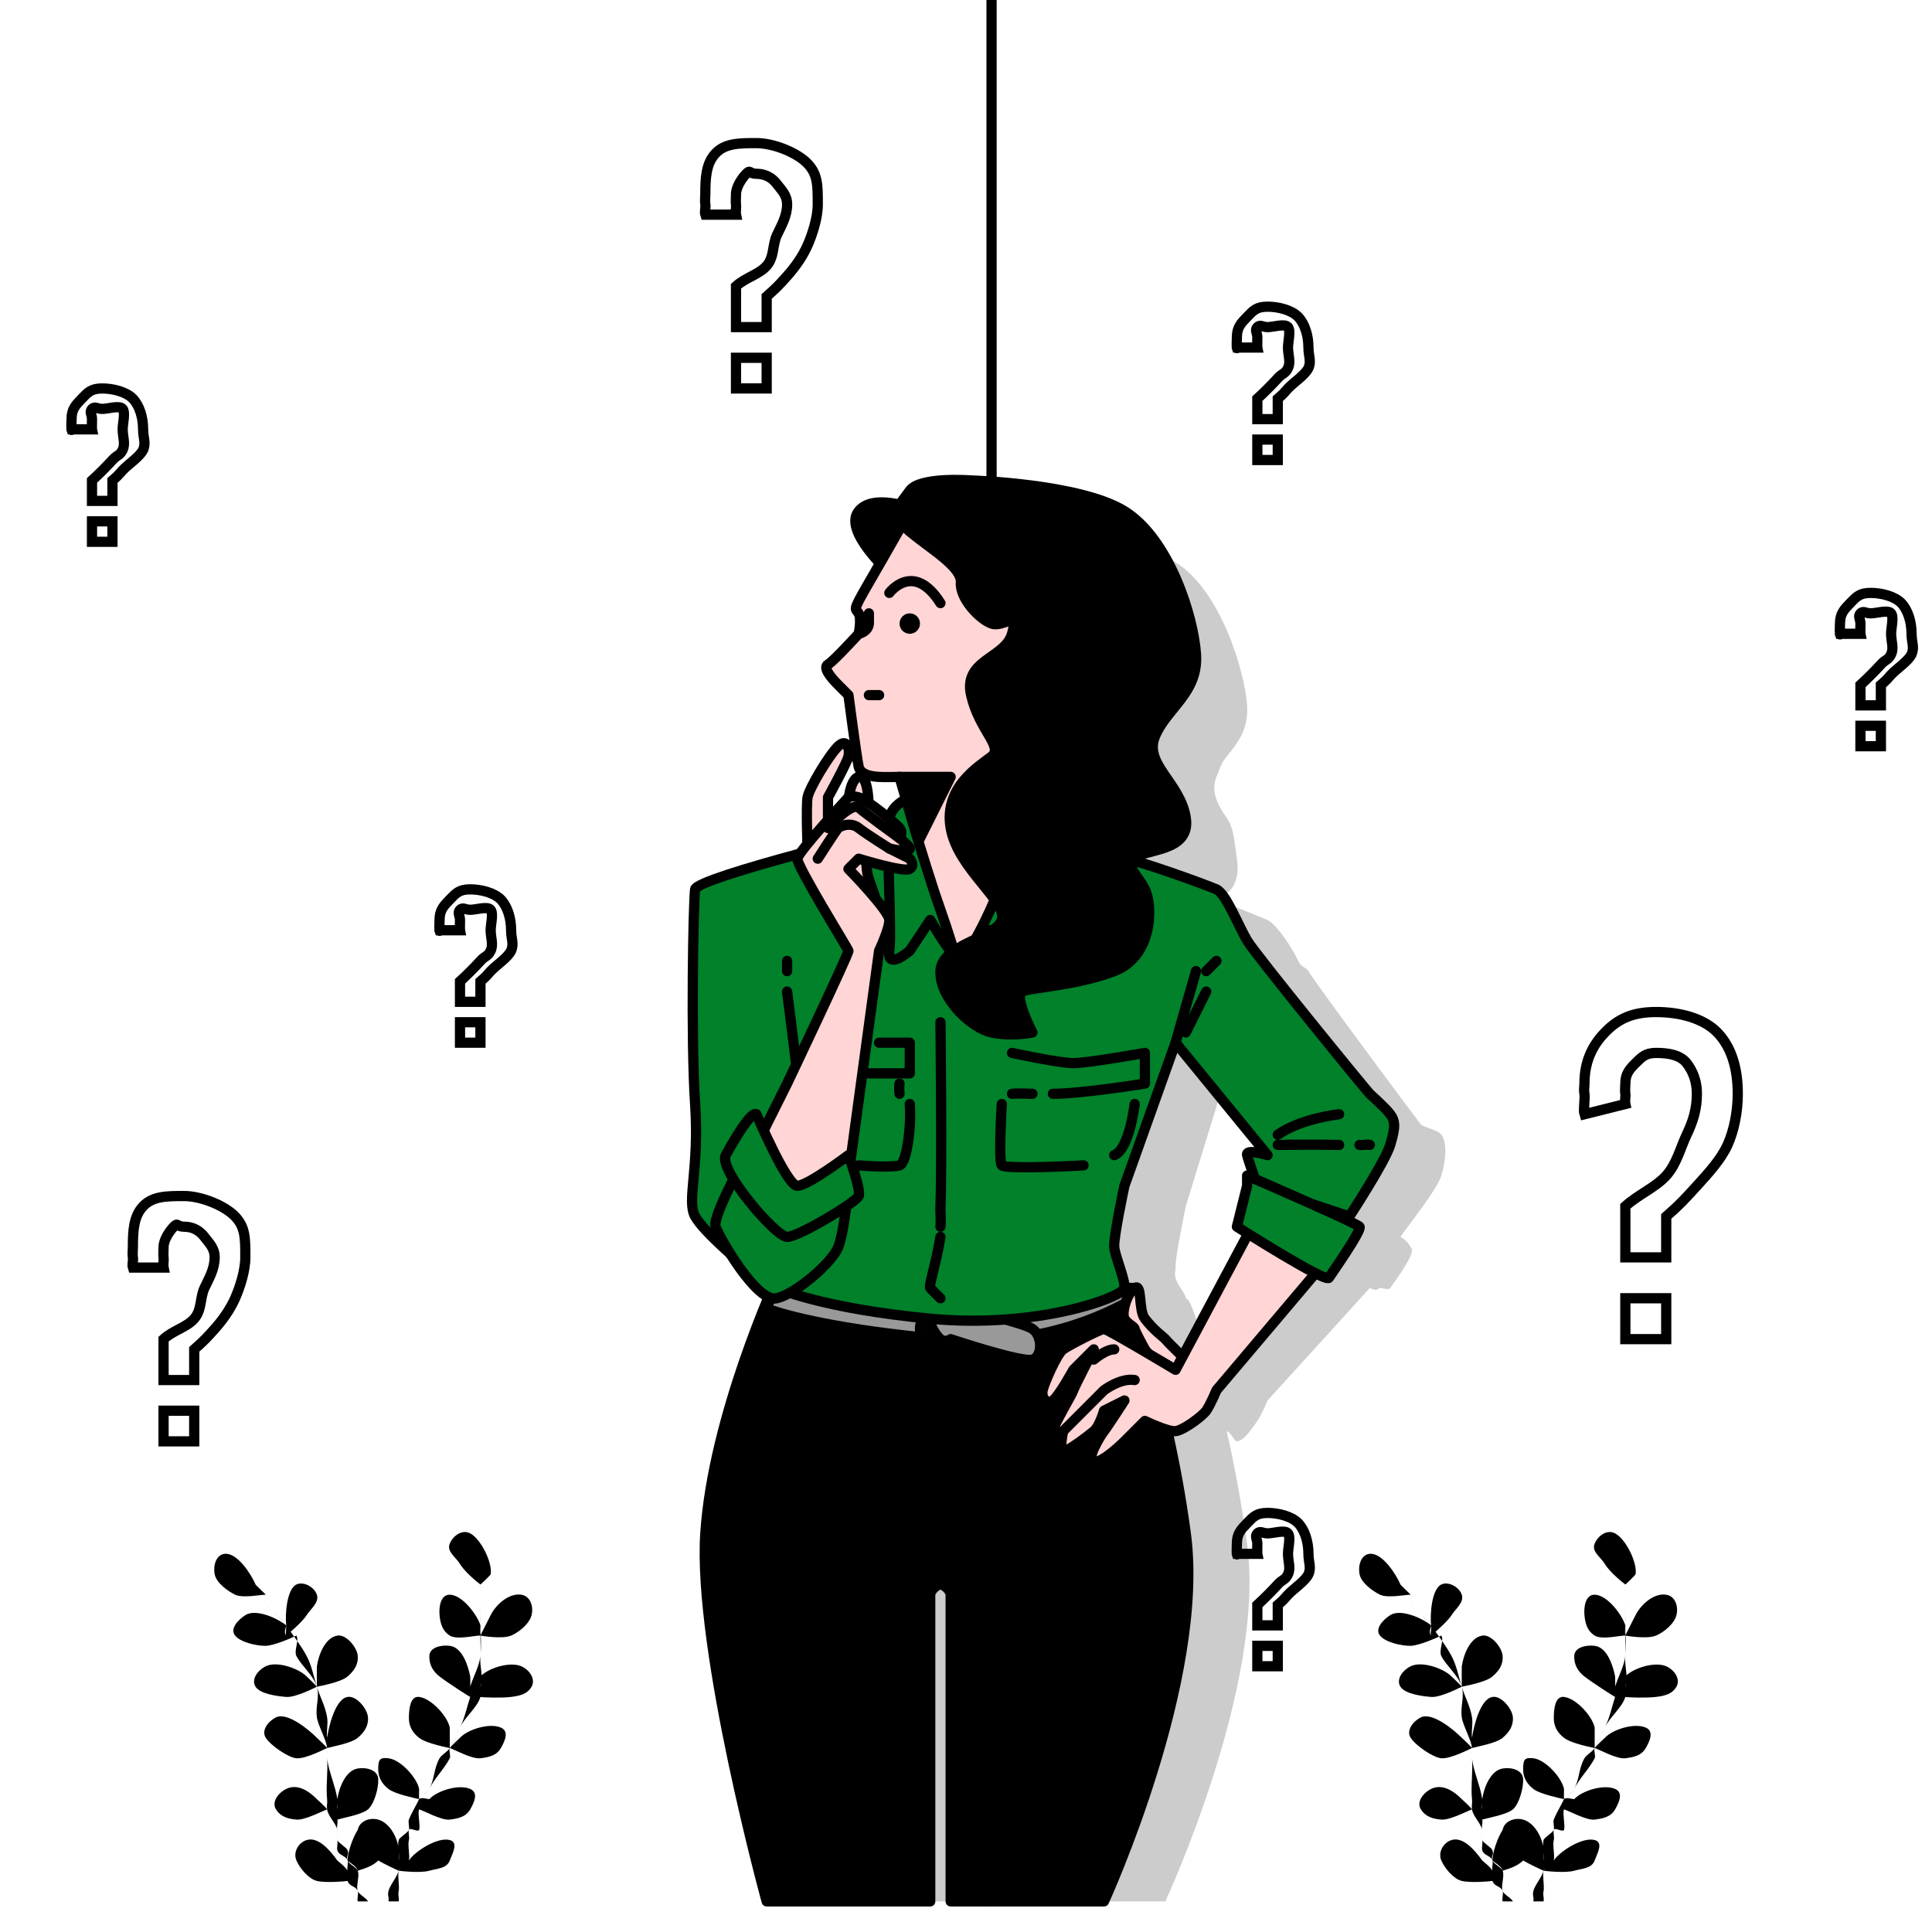 <svg width="189" height="188" viewBox="0 0 189 188" fill="none" xmlns="http://www.w3.org/2000/svg">
<g clip-path="url(#clip0_163_9057)">
<path d="M159 123V118C160.275 116.851 161.968 116.149 163 115C164.032 113.851 164.389 112.278 165 111C165.611 109.722 166 108.513 166 107C166 105.771 165.624 104.812 165 104C164.376 103.192 163.196 103 162 103C160.981 103 160.603 103.401 160 104C159.402 104.599 159 105.059 159 106C159 106.342 158.948 106.703 159 107C159.052 107.302 158.922 107.636 159 108L155 109C154.87 108.61 155.078 107.43 155 107C154.922 106.57 155 106.39 155 106C155 103.91 155.725 102.318 157 101C158.275 99.682 159.676 99 162 99C164.324 99 166.647 99.607 168 101C169.353 102.398 170 104.444 170 107C170 108.748 169.637 110.589 169 112C168.363 113.411 167.097 114.798 166 116C164.903 117.202 164.353 117.824 163 119V123H159V123ZM159 131V127H163V131H159Z" stroke="black" stroke-miterlimit="10"/>
<path d="M72 32V28C72.937 27.138 74.242 26.862 75 26C75.759 25.138 75.551 23.958 76 23C76.449 22.042 77 21.136 77 20C77 19.078 76.458 18.607 76 18C75.543 17.393 74.876 17 74 17C73.251 17 73.44 16.548 73 17C72.56 17.452 72 18.293 72 19C72 19.256 71.961 19.776 72 20C72.04 20.224 71.944 20.726 72 21H69C68.904 20.708 69.057 20.324 69 20C68.944 19.676 69 19.297 69 19C69 17.435 69.063 15.985 70 15C70.937 14.01 72.296 14 74 14C75.704 14 78.007 14.951 79 16C79.994 17.049 80 18.079 80 20C80 21.314 79.467 22.942 79 24C78.534 25.058 77.806 26.101 77 27C76.194 27.903 75.99 28.12 75 29V32H72V32ZM72 38V35H75V38H72Z" stroke="black" stroke-miterlimit="10"/>
<path d="M16 135V131C16.937 130.138 18.242 129.862 19 129C19.759 128.138 19.551 126.958 20 126C20.449 125.042 21 124.136 21 123C21 122.079 20.458 121.607 20 121C19.543 120.393 18.876 120 18 120C17.251 120 17.44 119.548 17 120C16.56 120.452 16 121.293 16 122C16 122.255 15.961 122.776 16 123C16.04 123.224 15.944 123.726 16 124H13C12.904 123.708 13.057 123.324 13 123C12.944 122.676 13 122.297 13 122C13 120.435 13.063 118.985 14 118C14.937 117.01 16.296 117 18 117C19.704 117 22.007 117.951 23 119C23.994 120.049 24 121.079 24 123C24 124.314 23.467 125.942 23 127C22.534 128.058 21.806 129.101 21 130C20.194 130.903 19.99 131.12 19 132V135H16V135ZM16 141V138H19V141H16Z" stroke="black" stroke-miterlimit="10"/>
<path d="M123 41V39C123.596 38.461 124.518 37.535 125 37C125.482 36.461 125.717 36.6 126 36C126.288 35.4 126 34.713 126 34C126 33.426 126.288 32.378 126 32C125.708 31.622 124.558 32 124 32C123.522 32 123.279 31.717 123 32C122.721 32.283 123 32.561 123 33C123 33.161 122.979 33.861 123 34C123.025 34.139 122.966 33.826 123 34H121C120.941 33.817 121.038 34.2 121 34C120.966 33.8 121 33.183 121 33C121 32.022 121.404 31.618 122 31C122.596 30.382 122.917 30 124 30C125.083 30 126.37 30.343 127 31C127.63 31.657 128 32.8 128 34C128 34.822 128.3 35.339 128 36C127.704 36.661 126.512 37.439 126 38C125.488 38.561 125.63 38.448 125 39V41H123V41ZM123 45V43H125V45H123Z" stroke="black" stroke-miterlimit="10"/>
<path d="M123 159V157C123.596 156.461 124.518 155.535 125 155C125.482 154.461 125.717 154.6 126 154C126.288 153.4 126 152.713 126 152C126 151.426 126.288 150.378 126 150C125.708 149.622 124.558 150 124 150C123.522 150 123.279 149.717 123 150C122.721 150.283 123 150.561 123 151C123 151.161 122.979 151.861 123 152C123.025 152.139 122.966 151.826 123 152H121C120.941 151.817 121.038 152.2 121 152C120.966 151.8 121 151.183 121 151C121 150.021 121.404 149.618 122 149C122.596 148.382 122.917 148 124 148C125.083 148 126.37 148.343 127 149C127.63 149.657 128 150.8 128 152C128 152.822 128.3 153.339 128 154C127.704 154.661 126.512 155.439 126 156C125.488 156.561 125.63 156.448 125 157V159H123V159ZM123 163V161H125V163H123Z" stroke="black" stroke-miterlimit="10"/>
<path d="M9 49V47C9.596 46.461 10.518 45.535 11 45C11.482 44.461 11.717 44.6 12 44C12.288 43.4 12 42.713 12 42C12 41.426 12.288 40.378 12 40C11.708 39.622 10.558 40 10 40C9.522 40 9.279 39.717 9 40C8.721 40.283 9 40.561 9 41C9 41.161 8.979 41.861 9 42C9.025 42.139 8.966 41.826 9 42H7C6.941 41.817 7.038 42.2 7 42C6.966 41.8 7 41.183 7 41C7 40.022 7.404 39.618 8 39C8.596 38.382 8.917 38 10 38C11.083 38 12.37 38.343 13 39C13.63 39.657 14 40.8 14 42C14 42.822 14.3 43.339 14 44C13.704 44.661 12.512 45.439 12 46C11.488 46.561 11.63 46.448 11 47V49H9V49ZM9 53V51H11V53H9Z" stroke="black" stroke-miterlimit="10"/>
<path d="M45 98V96C45.596 95.461 46.518 94.535 47 94C47.482 93.461 47.717 93.6 48 93C48.288 92.4 48 91.713 48 91C48 90.426 48.288 89.378 48 89C47.708 88.622 46.558 89 46 89C45.522 89 45.279 88.717 45 89C44.721 89.283 45 89.561 45 90C45 90.161 44.979 90.861 45 91C45.026 91.139 44.966 90.826 45 91H43C42.941 90.817 43.038 91.2 43 91C42.966 90.8 43 90.183 43 90C43 89.022 43.404 88.618 44 88C44.596 87.382 44.917 87 46 87C47.083 87 48.37 87.343 49 88C49.63 88.657 50 89.8 50 91C50 91.822 50.3 92.339 50 93C49.704 93.661 48.512 94.439 48 95C47.488 95.561 47.63 95.448 47 96V98H45V98ZM45 102V100H47V102H45Z" stroke="black" stroke-miterlimit="10"/>
<path d="M182 69V67C182.596 66.461 183.518 65.535 184 65C184.482 64.461 184.717 64.6 185 64C185.288 63.4 185 62.713 185 62C185 61.426 185.288 60.378 185 60C184.708 59.622 183.558 60 183 60C182.522 60 182.279 59.717 182 60C181.721 60.283 182 60.561 182 61C182 61.161 181.979 61.861 182 62C182.025 62.139 181.966 61.826 182 62H180C179.941 61.817 180.038 62.2 180 62C179.966 61.8 180 61.183 180 61C180 60.022 180.404 59.618 181 59C181.596 58.382 181.917 58 183 58C184.083 58 185.37 58.343 186 59C186.63 59.657 187 60.8 187 62C187 62.822 187.3 63.339 187 64C186.704 64.661 185.512 65.439 185 66C184.488 66.561 184.63 66.448 184 67V69H182V69ZM182 73V71H184V73H182Z" stroke="black" stroke-miterlimit="10"/>
<path d="M50 160C49.105 160.379 47.005 160 47 160C46.978 160 47.96 158.087 48 158C48.493 156.996 49.77 155.813 51 156C51.887 156.137 52.213 157.161 52 158C51.783 158.858 50.765 159.676 50 160Z" fill="black"/>
<path d="M26 161C26.854 160.978 28.647 160.169 29 160C29.295 160.489 28.727 161.453 29 162C29.47 162.942 30.678 163.898 31 165C30.982 164.942 31.018 165.062 31 165C30.875 164.818 30.063 164.062 30 164C29.235 163.218 27.1 162.453 26 163C25.209 163.391 24.544 164.285 25 165C25.461 165.729 27.182 165.933 28 166C28.939 166.08 30.924 165.027 31 165C31.286 166.035 30.844 166.885 31 168C31.116 168.809 31.924 170.174 32 171C31.835 170.764 31.058 170.058 31 170C30.235 169.218 28.1 167.453 27 168C26.209 168.391 25.544 169.289 26 170C26.461 170.729 28.182 171.933 29 172C29.917 172.08 31.844 171.053 32 171C32.036 171.373 31.969 171.627 32 172C32.103 173.226 31.866 174.787 32 176C32.045 176.422 31.942 176.587 32 177C31.741 176.653 31.045 176.049 31 176C30.235 175.218 29.1 174.453 28 175C27.209 175.391 26.544 176.285 27 177C27.461 177.729 28.182 177.933 29 178C29.819 178.071 31.558 177.156 32 177C32.103 177.689 32.853 178.333 33 179C33.072 179.284 32.915 179.729 33 180C33.076 180.271 32.924 180.729 33 181C33.179 181.547 33.821 181.493 34 182C34.09 182.258 33.915 182.751 34 183C33.79 182.609 33.04 182.053 33 182C32.361 181.111 31.172 179.631 30 180C29.155 180.267 28.66 181.227 29 182C29.345 182.791 30.204 183.809 31 184C31.877 184.209 33.768 184.044 34 184C34.219 184.604 34.785 184.453 35 185C35.094 185.236 34.906 185.773 35 186H36C35.866 185.689 35.143 185.338 35 185C34.794 184.511 35.21 183.538 35 183C35.21 182.902 36.361 182.667 37 182C37.716 182.413 38.857 182.942 39 183C38.848 183.627 38.125 184.427 38 185C37.888 185.515 38.09 185.538 38 186H39C39.072 185.578 38.911 185.467 39 185C39.099 184.48 38.879 183.569 39 183C39.237 183.036 41.133 183.249 42 183C42.787 182.773 43.692 182.804 44 182C44.304 181.214 44.854 180.231 44 180C42.815 179.68 40.599 181.089 40 182C39.96 182.058 39.184 182.618 39 183C39.076 182.658 39.92 182.355 40 182C40.117 181.489 39.866 180.52 40 180C40.081 179.733 39.92 179.271 40 179C40.076 178.725 40.911 179.271 41 179C41.143 178.609 40.835 177.395 41 177C41.514 177.151 43.213 178.102 44 178C44.814 177.893 45.571 177.751 46 177C46.421 176.267 46.81 175.355 46 175C44.878 174.507 42.734 175.187 42 176C41.978 176.027 41.161 175.773 41 176C41.175 175.618 41.812 175.382 42 175C42.532 173.916 43.428 173.093 44 172C44.121 171.773 43.884 171.227 44 171C44.434 171.129 46.173 172.107 47 172C47.814 171.893 48.571 171.751 49 171C49.421 170.267 49.81 169.355 49 169C47.878 168.507 45.734 169.187 45 170C44.973 170.031 44.179 170.747 44 171C44.304 170.4 44.727 169.604 45 169C45.479 167.942 46.678 167.066 47 166C47.152 166.049 49.083 166.12 50 166C50.814 165.893 51.566 165.751 52 165C52.421 164.267 51.81 163.355 51 163C49.878 162.507 47.734 163.187 47 164C46.947 164.058 47.197 164.702 47 165C46.996 165.013 47 164.987 47 165C47.327 163.88 46.888 163.062 47 162C47.112 160.942 47.014 159.924 47 159C46.991 158.071 47.063 157.751 47 157C46.964 156.596 47.04 155.342 47 155C47.018 155.013 47.982 154.093 48 154C48.197 152.929 47.082 150.578 46 150C45.222 149.582 44.322 150.218 44 151C43.669 151.795 44.584 152.298 45 153C45.425 153.72 46.647 154.751 47 155C47.036 155.36 46.969 156.573 47 157C47.045 157.746 47.014 158.076 47 159C47 159.244 47.005 159.742 47 160C46.924 159.565 47.018 159.058 47 159C46.678 157.96 45.23 156.018 44 156C43.115 155.987 42.924 157.16 43 158C43.076 158.858 43.307 159.565 44 160C44.725 160.453 46.616 159.947 47 160C46.973 160.569 47.076 161.396 47 162C46.866 163.04 46.344 163.907 46 165C45.982 165.062 46.023 165.938 46 166C46 165.778 46.018 164.084 46 164C45.794 162.929 45.221 161.147 44 161C43.124 160.893 42.018 161.16 42 162C41.982 162.862 42.356 163.498 43 164C43.742 164.582 45.924 165.982 46 166C45.665 167.022 45.488 167.987 45 169C44.647 169.738 44.394 170.271 44 171C43.991 170.711 44.014 169.08 44 169C43.794 167.929 42.221 166.147 41 166C40.124 165.893 40.018 167.16 40 168C39.982 168.862 40.356 169.498 41 170C41.725 170.569 43.839 170.96 44 171C43.821 171.333 43.184 171.667 43 172C42.401 173.08 42.559 173.916 42 175C41.803 175.373 41.184 175.622 41 176C40.973 175.569 41.014 175.067 41 175C40.794 173.929 39.221 172.147 38 172C37.124 171.893 37.018 172.16 37 173C36.982 173.862 37.356 174.498 38 175C38.644 175.507 40.54 175.884 41 176C40.705 176.631 40.246 177.369 40 178C39.902 178.275 40.081 178.729 40 179C39.915 179.271 39.085 179.733 39 180C38.844 180.555 39.134 181.48 39 182C38.933 182.262 39.063 181.742 39 182C39.04 181.56 39.005 181.062 39 181C38.96 179.911 38.181 178.329 37 178C36.151 177.76 35.148 178.169 35 179C34.982 179.107 35 178.893 35 179C34.472 179.818 33.996 181.276 34 182C34 182.071 34.938 182.578 35 183C34.875 182.676 34.125 182.342 34 182C33.817 181.511 34.179 181.507 34 181C33.92 180.733 33.081 180.271 33 180C32.911 179.729 33.072 179.275 33 179C32.902 178.596 33.081 178.422 33 178C33.514 177.844 35.401 177.515 36 177C36.622 176.467 37.058 174.862 37 174C36.942 173.156 35.872 172.858 35 173C33.788 173.204 33.157 174.92 33 176C32.996 176.036 33.009 176.725 33 177C32.933 176.587 33.054 176.422 33 176C32.844 174.8 32.125 173.226 32 172C31.973 171.742 32.027 171.253 32 171C32.434 170.871 34.37 170.538 35 170C35.617 169.467 36.058 168.862 36 168C35.942 167.16 34.872 165.853 34 166C32.788 166.204 32.157 168.92 32 170C31.996 170.04 32.009 169.693 32 170C31.92 169.333 32.108 168.653 32 168C31.812 166.854 31.322 166.066 31 165C31.152 164.956 33.303 164.6 34 164C34.622 163.467 35.058 162.862 35 162C34.942 161.16 33.872 159.853 33 160C31.788 160.204 31.157 161.92 31 163C30.987 163.076 30.996 164.64 31 165C31 164.987 31.005 165.013 31 165C30.651 163.885 30.497 162.946 30 162C29.508 161.054 28.519 159.769 28 159C27.481 158.231 26.465 157.591 26 157C25.745 156.68 26.228 156.262 26 156C26 156 26.005 156 26 156C26.023 156 25.036 155.084 25 155C24.571 153.996 23.226 151.889 22 152C21.119 152.08 20.839 153.174 21 154C21.166 154.844 22.267 155.64 23 156C23.756 156.364 25.566 155.987 26 156C26.233 156.28 25.741 156.662 26 157C26.456 157.6 27.499 158.222 28 159C28.134 159.204 27.862 159.782 28 160C27.696 159.68 28.049 159.036 28 159C27.155 158.307 25.033 157.338 24 158C23.258 158.475 22.473 159.342 23 160C23.541 160.675 25.182 161.022 26 161Z" fill="black"/>
<path d="M28 160C28 160 28.008 159.086 28 159C27.883 158.004 28.03 155.476 29 155C29.697 154.66 30.759 155.262 31 156C31.249 156.75 30.397 157.373 30 158C29.533 158.734 28 159.996 28 160Z" fill="black"/>
<path d="M162 160C161.105 160.379 159.005 160 159 160C158.978 160 159.955 158.087 160 158C160.493 156.996 161.77 155.813 163 156C163.887 156.137 164.213 157.161 164 158C163.783 158.858 162.765 159.676 162 160Z" fill="black"/>
<path d="M138 161C138.854 160.978 140.647 160.169 141 160C141.291 160.489 140.727 161.453 141 162C141.47 162.942 142.678 163.898 143 165C142.982 164.942 143.018 165.062 143 165C142.875 164.818 142.063 164.062 142 164C141.235 163.218 139.1 162.453 138 163C137.209 163.391 136.544 164.285 137 165C137.461 165.729 139.182 165.933 140 166C140.939 166.08 142.924 165.027 143 165C143.286 166.035 142.844 166.885 143 168C143.116 168.809 143.924 170.174 144 171C143.835 170.764 143.058 170.058 143 170C142.235 169.218 140.1 167.453 139 168C138.209 168.391 137.544 169.289 138 170C138.461 170.729 140.182 171.933 141 172C141.917 172.08 143.844 171.053 144 171C144.036 171.373 143.969 171.627 144 172C144.103 173.226 143.866 174.787 144 176C144.045 176.422 143.942 176.587 144 177C143.741 176.653 143.045 176.049 143 176C142.235 175.218 141.1 174.453 140 175C139.209 175.391 138.544 176.285 139 177C139.461 177.729 140.182 177.933 141 178C141.819 178.071 143.557 177.156 144 177C144.103 177.689 144.853 178.333 145 179C145.072 179.284 144.915 179.729 145 180C145.076 180.271 144.924 180.729 145 181C145.179 181.547 145.821 181.493 146 182C146.09 182.258 145.915 182.751 146 183C145.79 182.609 145.04 182.053 145 182C144.361 181.111 143.172 179.631 142 180C141.155 180.267 140.66 181.227 141 182C141.345 182.791 142.204 183.809 143 184C143.877 184.209 145.768 184.044 146 184C146.219 184.604 146.786 184.453 147 185C147.094 185.236 146.906 185.773 147 186H148C147.866 185.689 147.143 185.338 147 185C146.794 184.511 147.21 183.538 147 183C147.21 182.902 148.361 182.667 149 182C149.716 182.413 150.857 182.942 151 183C150.848 183.627 150.125 184.427 150 185C149.888 185.515 150.09 185.538 150 186H151C151.072 185.578 150.911 185.467 151 185C151.099 184.48 150.879 183.569 151 183C151.237 183.036 153.133 183.249 154 183C154.787 182.773 155.692 182.804 156 182C156.304 181.214 156.854 180.231 156 180C154.815 179.68 152.599 181.089 152 182C151.96 182.058 151.184 182.618 151 183C151.076 182.658 151.92 182.355 152 182C152.116 181.489 151.866 180.52 152 180C152.081 179.733 151.92 179.271 152 179C152.076 178.725 152.911 179.271 153 179C153.143 178.609 152.835 177.395 153 177C153.514 177.151 155.213 178.102 156 178C156.814 177.893 157.571 177.751 158 177C158.421 176.267 158.81 175.355 158 175C156.878 174.507 154.734 175.187 154 176C153.978 176.027 153.161 175.773 153 176C153.175 175.618 153.812 175.382 154 175C154.532 173.916 155.428 173.093 156 172C156.121 171.773 155.884 171.227 156 171C156.434 171.129 158.173 172.107 159 172C159.814 171.893 160.571 171.751 161 171C161.421 170.267 161.81 169.355 161 169C159.878 168.507 157.734 169.187 157 170C156.973 170.031 156.179 170.747 156 171C156.304 170.4 156.727 169.604 157 169C157.479 167.942 158.678 167.066 159 166C159.152 166.049 161.083 166.12 162 166C162.814 165.893 163.566 165.751 164 165C164.421 164.267 163.81 163.355 163 163C161.878 162.507 159.734 163.187 159 164C158.947 164.058 159.197 164.702 159 165C158.996 165.013 159 164.987 159 165C159.327 163.88 158.888 163.062 159 162C159.112 160.942 159.014 159.924 159 159C158.991 158.071 159.063 157.751 159 157C158.964 156.596 159.04 155.342 159 155C159.018 155.013 159.982 154.093 160 154C160.197 152.929 159.082 150.578 158 150C157.222 149.582 156.322 150.218 156 151C155.669 151.795 156.584 152.298 157 153C157.425 153.72 158.647 154.751 159 155C159.036 155.36 158.969 156.573 159 157C159.045 157.746 159.014 158.076 159 159C159 159.244 159.005 159.742 159 160C158.924 159.565 159.018 159.058 159 159C158.678 157.96 157.23 156.018 156 156C155.115 155.987 154.924 157.16 155 158C155.076 158.858 155.307 159.565 156 160C156.725 160.453 158.616 159.947 159 160C158.973 160.569 159.076 161.396 159 162C158.866 163.04 158.345 163.907 158 165C157.982 165.062 158.023 165.938 158 166C158 165.778 158.018 164.084 158 164C157.794 162.929 157.221 161.147 156 161C155.124 160.893 154.018 161.16 154 162C153.982 162.862 154.356 163.498 155 164C155.743 164.582 157.924 165.982 158 166C157.665 167.022 157.488 167.987 157 169C156.647 169.738 156.394 170.271 156 171C155.991 170.711 156.014 169.08 156 169C155.794 167.929 154.221 166.147 153 166C152.124 165.893 152.018 167.16 152 168C151.982 168.862 152.356 169.498 153 170C153.725 170.569 155.839 170.96 156 171C155.821 171.333 155.184 171.667 155 172C154.401 173.08 154.559 173.916 154 175C153.803 175.373 153.184 175.622 153 176C152.973 175.569 153.014 175.067 153 175C152.794 173.929 151.221 172.147 150 172C149.124 171.893 149.018 172.16 149 173C148.982 173.862 149.356 174.498 150 175C150.644 175.507 152.54 175.884 153 176C152.705 176.631 152.246 177.369 152 178C151.902 178.275 152.081 178.729 152 179C151.915 179.271 151.085 179.733 151 180C150.844 180.555 151.134 181.48 151 182C150.933 182.262 151.063 181.742 151 182C151.04 181.56 151.005 181.062 151 181C150.96 179.911 150.181 178.329 149 178C148.15 177.76 147.148 178.169 147 179C146.982 179.107 147 178.893 147 179C146.472 179.818 145.996 181.276 146 182C146 182.071 146.938 182.578 147 183C146.875 182.676 146.125 182.342 146 182C145.817 181.511 146.179 181.507 146 181C145.92 180.733 145.081 180.271 145 180C144.911 179.729 145.072 179.275 145 179C144.902 178.596 145.081 178.422 145 178C145.514 177.844 147.401 177.515 148 177C148.622 176.467 149.058 174.862 149 174C148.942 173.156 147.872 172.858 147 173C145.788 173.204 145.157 174.92 145 176C144.996 176.036 145.009 176.725 145 177C144.933 176.587 145.054 176.422 145 176C144.844 174.8 144.125 173.226 144 172C143.973 171.742 144.027 171.253 144 171C144.434 170.871 146.37 170.538 147 170C147.617 169.467 148.058 168.862 148 168C147.942 167.16 146.872 165.853 146 166C144.788 166.204 144.157 168.92 144 170C143.996 170.04 144.009 169.693 144 170C143.92 169.333 144.108 168.653 144 168C143.812 166.854 143.322 166.066 143 165C143.152 164.956 145.303 164.6 146 164C146.622 163.467 147.058 162.862 147 162C146.942 161.16 145.872 159.853 145 160C143.788 160.204 143.157 161.92 143 163C142.987 163.076 142.996 164.64 143 165C143 164.987 143.005 165.013 143 165C142.651 163.885 142.497 162.946 142 162C141.508 161.054 140.519 159.769 140 159C139.481 158.231 138.465 157.591 138 157C137.745 156.68 138.228 156.262 138 156C138 156 138.005 156 138 156C138.023 156 137.036 155.084 137 155C136.571 153.996 135.226 151.889 134 152C133.119 152.08 132.839 153.174 133 154C133.166 154.844 134.267 155.64 135 156C135.756 156.364 137.566 155.987 138 156C138.233 156.28 137.741 156.662 138 157C138.456 157.6 139.499 158.222 140 159C140.134 159.204 139.862 159.782 140 160C139.696 159.68 140.049 159.036 140 159C139.155 158.307 137.033 157.338 136 158C135.258 158.475 134.472 159.342 135 160C135.541 160.675 137.182 161.022 138 161Z" fill="black"/>
<path d="M140 160C140 160 140.008 159.086 140 159C139.883 158.004 140.03 155.476 141 155C141.697 154.66 142.759 155.262 143 156C143.249 156.75 142.397 157.373 142 158C141.533 158.734 140 159.996 140 160Z" fill="black"/>
<path d="M97 0V186" stroke="black" stroke-linecap="round" stroke-linejoin="round"/>
<g opacity="0.2">
<path d="M141 111C140.639 110.521 139.347 110.309 139 110C138.864 109.879 139.09 110.094 139 110C138.923 109.924 128.866 96.463 128 95C127.743 94.566 127.338 94.702 127 94C126.057 92.041 124.641 90.286 124 90C123.955 89.978 121.482 88.939 119 88C120.561 87.383 121.325 86.111 121 84C120.765 82.47 120.735 81.033 120 80C119.102 78.734 118.422 77.378 119 76C119.392 75.061 119.431 74.707 120 74C121.015 72.752 122.158 71.416 122 69C121.783 65.739 119.454 57.791 115 55C110.857 52.401 100.564 52.009 100 52C99.472 51.946 95.97 51.6 95 53C94.788 53.304 94.158 53.7 94 54C92.763 53.794 90.862 53.833 90 55C88.944 56.431 90.908 58.636 92 60C91.706 60.483 91.271 61.535 91 62C89.434 64.697 89.679 64.459 90 65C90.225 65.394 89.95 66.732 90 67C89.047 68.114 87.347 69.803 87 70C86.801 70.112 87.013 69.884 87 70C86.937 70.456 87.354 71.356 88 72H89C89.076 72.461 89.675 75.157 90 77C89.977 76.982 90.027 77.013 90 77C89.648 76.79 89.14 76.875 89 77C88.106 77.81 86.162 81.105 86 82C85.891 82.604 86.009 84.931 86 86C85.779 86.286 85.18 86.754 85 87C80.058 88.212 75.099 89.311 75 90C74.837 91.136 74.585 104.769 75 111C75.203 114.046 75.131 116.358 75 118C74.864 119.713 74.558 120.208 75 121C75.329 121.586 76.183 122.248 77 123C77.88 124.552 80.402 127.806 82 129C81.968 129.081 81.036 128.919 81 129C81 128.996 81 129.004 81 129C79.262 133.424 76.537 142.868 76 151C75.278 161.969 81.928 185.763 82 186C81.905 186 82.027 186.089 82 186H97C97.122 186 98 186.121 98 186V157C98 156.749 97.747 156 98 156C98.252 156 99 156.749 99 157V186C98.878 186 99 186.121 99 186H114C113.964 186.081 114.086 186 114 186C114.095 185.785 123.864 164.746 122 151C121.485 147.202 120.704 142.997 120 140C120.392 140.076 120.774 141.027 121 141C121.758 140.915 122.562 139.604 123 139C123.379 138.472 123.91 137.219 124 137L134 126C134.803 126.403 134.81 126 135 126C134.973 126.04 135.135 126 135 126C135.058 125.915 135.81 126.259 136 126C138.559 122.457 138.18 122.237 138 122C137.941 121.924 137.654 121.313 137 121C137.839 119.765 140.585 116.382 141 115C141.514 113.3 141.537 111.711 141 111ZM127 117V118C127 118 127.004 117.982 127 118L126 121C125.982 121.085 125.928 121.951 126 122C126.108 122.072 126.891 121.928 127 122L121 134C120.508 133.468 119.329 132.389 119 132C118.788 131.754 118.767 131.011 118 130C117.77 129.696 117.18 129.541 117 129C116.734 128.195 116.401 127.134 116 127C115.923 126.973 116.126 126.955 116 127C115.95 126.436 115.176 125.778 115 125C114.851 124.356 115.031 124.349 115 124C114.923 123.141 116.004 118.004 116 118L120 105L129 115C128.557 115.022 127.234 114.714 127 115C126.896 115.125 126.955 115.839 127 116C127.086 116.331 127.833 116.49 128 117C127.955 117.018 127.022 116.951 127 117ZM90 79C90.203 79.886 91.368 80.955 92 81C92.428 81.031 93.436 80.04 94 80C94.058 80.282 94.833 81.222 95 82C94.576 82.21 93.338 83.141 93 84C92.53 83.593 92.537 82.407 92 82C91.905 80.886 91.347 80.273 91 80C90.828 79.866 90.216 79.946 90 80C89.553 80.103 90.14 80.459 90 81C89.792 80.987 89.09 80.902 89 81C88.946 81.054 89.004 81.942 89 82C88.792 82.242 88.433 82.49 88 83V82C88.293 81.539 89.851 78.582 90 78C89.977 78.125 90.009 77.973 90 78C90.081 78.438 89.964 78.843 90 79Z" fill="black"/>
</g>
<path d="M116 150C114.073 135.685 110 126 110 126L76 125C76 125 69.747 138.571 69 150C68.252 161.429 75 186 75 186H91V156C91 155.618 91.617 155 92 155C92.382 155 93 155.618 93 156V186H108C108 186 117.926 164.315 116 150Z" fill="black"/>
<path d="M116 150C114.073 135.685 110 126 110 126L76 125C76 125 69.747 138.571 69 150C68.252 161.429 75 186 75 186H91V156C91 155.618 91.617 155 92 155C92.382 155 93 155.618 93 156V186H108C108 186 117.926 164.315 116 150Z" stroke="black" stroke-linecap="round" stroke-linejoin="round"/>
<path d="M111 126L76 125C76 125 75.645 126.373 75 128C76.979 128.764 82.354 130.119 92 131C101.609 131.881 108.109 128.636 111 127C110.773 126.42 111 126 111 126Z" fill="#999999"/>
<path d="M111 126L76 125C76 125 75.645 126.373 75 128C76.979 128.764 82.354 130.119 92 131C101.609 131.881 108.109 128.636 111 127C110.773 126.42 111 126 111 126Z" stroke="black" stroke-linecap="round" stroke-linejoin="round"/>
<path d="M93 131C93 131 99.964 133.327 101 133C102.036 132.673 101.977 130.659 101 130C100.023 129.345 94 128 94 128C94 128 91.629 127.289 91 128C90.367 128.711 91.484 130.617 92 131C92.516 131.383 93 131 93 131Z" fill="#999999"/>
<path d="M93 131C93 131 99.964 133.327 101 133C102.036 132.673 101.977 130.659 101 130C100.023 129.345 94 128 94 128C94 128 91.629 127.289 91 128C90.367 128.711 91.484 130.617 92 131C92.516 131.383 93 131 93 131Z" stroke="black" stroke-linecap="round" stroke-linejoin="round"/>
<path d="M93 132C92.055 132 91 130.926 91 130C91 129.074 92.055 128 93 128C92.912 127.987 93.092 128 93 128C92.711 127.844 92.354 128 92 128C90.88 128 90 128.9 90 130C90 131.1 90.88 132 92 132C92.525 132 92.641 132.317 93 132C93.227 132 92.799 132.08 93 132Z" fill="#FFD5D5"/>
<path d="M93 132C92.055 132 91 130.926 91 130C91 129.074 92.055 128 93 128C93.092 128 92.912 127.987 93 128C92.711 127.844 92.354 128 92 128C90.88 128 90 128.9 90 130C90 131.1 90.88 132 92 132C92.525 132 92.641 132.317 93 132C92.799 132.08 93.227 132 93 132V132Z" stroke="black" stroke-linecap="round" stroke-linejoin="round"/>
<path d="M88 81C88 81 68.17 85.817 68 87C67.829 88.179 67.573 101.594 68 108C68.427 114.402 67.151 117.483 68 119C68.849 120.517 72.492 123.577 73 124C73.507 124.423 76 126 76 126C76 126 80.363 127.99 91 129C101.632 130.01 109.914 126.841 110 126C110.085 125.159 109.081 122.925 109 122C108.914 121.075 110 116 110 116L115 102L124 113C124 113 121.829 112.324 122 113C122.17 113.676 123 116 123 116L132 119C132 119 135.488 113.686 136 112C136.512 110.314 136.512 109.672 136 109C135.488 108.324 134.341 107.338 134 107C133.658 106.662 122.853 93.432 122 92C121.146 90.567 119.939 87.423 119 87C118.065 86.577 111.19 84.085 110 84C108.809 83.915 101.66 79.559 88 81Z" fill="#00812A"/>
<path d="M88 81C88 81 68.17 85.817 68 87C67.829 88.179 67.573 101.594 68 108C68.427 114.402 67.151 117.483 68 119C68.849 120.517 72.492 123.577 73 124C73.507 124.423 76 126 76 126C76 126 80.363 127.99 91 129C101.632 130.01 109.914 126.841 110 126C110.085 125.159 109.081 122.925 109 122C108.914 121.075 110 116 110 116L115 102L124 113C124 113 121.829 112.324 122 113C122.17 113.676 123 116 123 116L132 119C132 119 135.488 113.686 136 112C136.512 110.314 136.512 109.672 136 109C135.488 108.324 134.341 107.338 134 107C133.658 106.662 122.853 93.432 122 92C121.146 90.567 119.939 87.423 119 87C118.065 86.577 111.19 84.085 110 84C108.809 83.915 101.66 79.559 88 81Z" stroke="black" stroke-linecap="round" stroke-linejoin="round"/>
<path d="M77 95V94" stroke="black" stroke-linecap="round" stroke-linejoin="round"/>
<path d="M78 105L77 97" stroke="black" stroke-linecap="round" stroke-linejoin="round"/>
<path d="M115 102L117 95" stroke="black" stroke-linecap="round" stroke-linejoin="round"/>
<path d="M118 95L119 94" stroke="black" stroke-linecap="round" stroke-linejoin="round"/>
<path d="M116 101L118 97" stroke="black" stroke-linecap="round" stroke-linejoin="round"/>
<path d="M92 121C91.564 123.669 90.824 125.81 91 126C91.239 126.251 92 127 92 127" stroke="black" stroke-linecap="round" stroke-linejoin="round"/>
<path d="M92 100C92 100 92.171 113.899 92 118C91.977 118.587 92.068 119.445 92 120" stroke="black" stroke-linecap="round" stroke-linejoin="round"/>
<path d="M101 107C99.417 106.933 99 107 99 107" stroke="black" stroke-linecap="round" stroke-linejoin="round"/>
<path d="M99 103C99 103 103.592 104 105 104C106.408 104 112 103 112 103V106C112 106 105.816 107 103 107" stroke="black" stroke-linecap="round" stroke-linejoin="round"/>
<path d="M109 113C110.483 112.46 111 108 111 108" stroke="black" stroke-linecap="round" stroke-linejoin="round"/>
<path d="M98 108C98 108 97.66 113.591 98 114C98.255 114.306 102.984 114.177 106 114" stroke="black" stroke-linecap="round" stroke-linejoin="round"/>
<path d="M86 102H89V105H85" stroke="black" stroke-linecap="round" stroke-linejoin="round"/>
<path d="M89 108C89.173 110.235 88.686 113.823 88 114C86.973 114.265 84 114 84 114" stroke="black" stroke-linecap="round" stroke-linejoin="round"/>
<path d="M88 106C88 106 87.932 106.407 88 107" stroke="black" stroke-linecap="round" stroke-linejoin="round"/>
<path d="M133 112C133.385 112.036 133.728 111.924 134 112" stroke="black" stroke-linecap="round" stroke-linejoin="round"/>
<path d="M125 112C125 112 128.332 111.946 131 112" stroke="black" stroke-linecap="round" stroke-linejoin="round"/>
<path d="M131 109C131 109 127.317 109.386 125 111" stroke="black" stroke-linecap="round" stroke-linejoin="round"/>
<path d="M90 50C90 50 85.559 48.08 84 50C82.441 51.92 87 56 87 56L93 49L90 50Z" fill="black"/>
<path d="M90 50C90 50 85.559 48.08 84 50C82.441 51.92 87 56 87 56L93 49L90 50Z" stroke="black" stroke-linecap="round" stroke-linejoin="round"/>
<path d="M89 78C89 78 87.347 78.597 87 80C86.647 81.403 87.264 91.017 87 93C86.735 94.983 89 93 89 93L91 90C91 90 93.448 94.196 94 94C94.556 93.804 96.647 90.673 97 91C97.352 91.331 99.735 95.227 100 93C100.264 90.773 102.964 86.371 102 82C101.035 77.625 100 78 100 78H89Z" fill="#00812A"/>
<path d="M89 78C89 78 87.347 78.597 87 80C86.647 81.403 87.264 91.017 87 93C86.735 94.983 89 93 89 93L91 90C91 90 93.448 94.196 94 94C94.556 93.804 96.647 90.673 97 91C97.352 91.331 99.735 95.227 100 93C100.264 90.773 102.964 86.371 102 82C101.035 77.625 100 78 100 78H89Z" stroke="black" stroke-linecap="round" stroke-linejoin="round"/>
<path d="M89 50C89 50 86.697 54.083 85 57C83.308 59.917 83.688 59.457 84 60C84.312 60.543 84 62 84 62C84 62 81.547 64.69 81 65C80.452 65.31 81.344 66.345 82 67L83 68C83 68 83.801 74.12 84 75C84.199 75.88 85.475 75.964 86 76C86.525 76.036 88 76 88 76C88 76 90.258 84.072 92 89C93.742 93.932 93.48 94.435 94 94C94.525 93.569 97.819 88.563 100 80C102.181 71.437 103 71 103 71C103 71 103.746 61.438 101 57C98.253 52.562 92.357 48.241 89 50Z" fill="#FFD5D5"/>
<path d="M89 50C89 50 86.697 54.083 85 57C83.308 59.917 83.688 59.457 84 60C84.312 60.543 84 62 84 62C84 62 81.547 64.69 81 65C80.452 65.31 81.344 66.345 82 67L83 68C83 68 83.801 74.12 84 75C84.199 75.88 85.475 75.964 86 76C86.525 76.036 88 76 88 76C88 76 90.258 84.072 92 89C93.742 93.932 93.48 94.435 94 94C94.525 93.569 97.819 88.563 100 80C102.181 71.437 103 71 103 71C103 71 103.746 61.438 101 57C98.253 52.562 92.357 48.241 89 50Z" stroke="black" stroke-linecap="round" stroke-linejoin="round"/>
<path d="M90 61C90 61.55 89.553 62 89 62C88.447 62 88 61.55 88 61C88 60.45 88.447 60 89 60C89.553 60 90 60.45 90 61Z" fill="black"/>
<path d="M92 59C89.359 54.831 87 58 87 58" stroke="black" stroke-linecap="round" stroke-linejoin="round"/>
<path d="M84 62C84 62 84.912 61.848 85 61V60" stroke="black" stroke-linecap="round" stroke-linejoin="round"/>
<path d="M88 76H93L90 82L88 76Z" fill="black"/>
<path d="M88 76H93L90 82L88 76Z" stroke="black" stroke-linecap="round" stroke-linejoin="round"/>
<path d="M85 68H86" stroke="black" stroke-linecap="round" stroke-linejoin="round"/>
<path d="M95 47C95 47 89.971 46.608 89 48C88.029 49.387 86.859 50.227 89 52C91.14 53.773 94.108 55.467 94 57C93.891 58.533 95.808 60.575 97 61C98.192 61.425 99.7 59.567 99 62C98.3 64.433 94.201 64.521 95 68C95.799 71.479 98.201 73.052 97 74C95.799 74.944 92.3 76.989 93 81C93.695 85.015 98.609 88.205 98 90C97.39 91.795 92.09 92.35 92 95C91.914 97.65 94.999 100.575 97 101C99 101.425 101 101 101 101C101 101 99.133 97.425 100 97C100.871 96.575 105.171 96.454 109 95C112.829 93.546 112.781 88.538 112 87C111.219 85.462 110.219 85.028 111 84C111.781 82.976 116.537 83.461 116 80C115.463 76.539 111.844 74.748 113 72C114.156 69.252 117.253 67.785 117 64C116.747 60.215 114.344 52.694 110 50C105.656 47.306 95 47 95 47Z" fill="black"/>
<path d="M95 47C95 47 89.971 46.608 89 48C88.029 49.387 86.859 50.227 89 52C91.14 53.773 94.108 55.467 94 57C93.891 58.533 95.808 60.575 97 61C98.192 61.425 99.7 59.567 99 62C98.3 64.433 94.201 64.521 95 68C95.799 71.479 98.201 73.052 97 74C95.799 74.944 92.3 76.989 93 81C93.695 85.015 98.609 88.205 98 90C97.39 91.795 92.09 92.35 92 95C91.914 97.65 94.999 100.575 97 101C99 101.425 101 101 101 101C101 101 99.133 97.425 100 97C100.871 96.575 105.171 96.454 109 95C112.829 93.546 112.781 88.538 112 87C111.219 85.462 110.219 85.028 111 84C111.781 82.976 116.537 83.461 116 80C115.463 76.539 111.844 74.748 113 72C114.156 69.252 117.253 67.785 117 64C116.747 60.215 114.344 52.694 110 50C105.656 47.306 95 47 95 47Z" stroke="black" stroke-linecap="round" stroke-linejoin="round"/>
<path d="M73 113C73 113 69.655 119.003 70 120C70.345 120.997 74.026 127.501 76 127C77.974 126.499 81.401 123.497 82 122C82.603 120.503 83 116 83 116C83 116 78.203 117.351 77 117C75.798 116.649 73 113 73 113Z" fill="#00812A"/>
<path d="M73 113C73 113 69.655 119.003 70 120C70.345 120.997 74.026 127.501 76 127C77.974 126.499 81.401 123.497 82 122C82.603 120.503 83 116 83 116C83 116 78.203 117.351 77 117C75.798 116.649 73 113 73 113Z" stroke="black" stroke-linecap="round" stroke-linejoin="round"/>
<path d="M86 89C86 89 85.549 87.486 85 86C84.452 84.518 85 81.654 85 80C85 78.346 84.932 75.773 84 76C83.069 76.227 82.839 78.917 83 80C83.162 81.083 82.244 83.71 82 84C81.757 84.29 82 85 82 85C82 85 84.178 89.203 85 90C85.823 90.797 86 89 86 89Z" fill="#FFD5D5"/>
<path d="M86 89C86 89 85.549 87.486 85 86C84.452 84.518 85 81.654 85 80C85 78.346 84.932 75.773 84 76C83.069 76.227 82.839 78.917 83 80C83.162 81.083 82.244 83.71 82 84C81.757 84.29 82 85 82 85C82 85 84.178 89.203 85 90C85.823 90.797 86 89 86 89Z" stroke="black" stroke-linecap="round" stroke-linejoin="round"/>
<path d="M79 83C79 83 78.852 78.862 79 78C79.149 77.133 81.095 73.867 82 73C82.906 72.133 83.153 73.37 83 74C82.852 74.629 81 78 81 78V81L79 83Z" fill="#FFD5D5"/>
<path d="M79 83C79 83 78.852 78.862 79 78C79.149 77.133 81.095 73.867 82 73C82.906 72.133 83.153 73.37 83 74C82.852 74.629 81 78 81 78V81L79 83Z" stroke="black" stroke-linecap="round" stroke-linejoin="round"/>
<path d="M83 78C83 78 78.077 83.316 78 84C77.923 84.684 82.919 92.775 83 93C83.077 93.229 77 106 77 106L74 112C74 112 75.989 115.782 77 117C78.011 118.218 79.224 118.379 80 118C80.776 117.621 83 115 83 115L86 93C86 93 87 90.913 87 90C87 89.087 83 85 83 85L84 84C84 84 88.459 85.379 89 85C89.546 84.621 89 84 89 84L87 83C87 83 89 83.49 89 83C89 82.779 88 82 88 82C88 82 88.388 81.454 88 81C87.612 80.546 84.853 78.229 84 78C83.143 77.771 83 78 83 78Z" fill="#FFD5D5"/>
<path d="M83 78C83 78 78.077 83.316 78 84C77.923 84.684 82.919 92.775 83 93C83.077 93.229 77 106 77 106L74 112C74 112 75.989 115.782 77 117C78.011 118.218 79.224 118.379 80 118C80.776 117.621 83 115 83 115L86 93C86 93 87 90.913 87 90C87 89.087 83 85 83 85L84 84C84 84 88.459 85.379 89 85C89.546 84.621 89 84 89 84L87 83C87 83 89 83.49 89 83C89 82.779 88 82 88 82C88 82 88.388 81.454 88 81C87.612 80.546 84.853 78.229 84 78C83.143 77.771 83 78 83 78Z" stroke="black" stroke-linecap="round" stroke-linejoin="round"/>
<path d="M88 82C88 82 84.582 79.52 84 79C83.418 78.48 81.374 80.516 81 81" fill="#FFD5D5"/>
<path d="M88 82C88 82 84.582 79.52 84 79C83.418 78.48 81.374 80.516 81 81" stroke="black" stroke-linecap="round" stroke-linejoin="round"/>
<path d="M87 83C87 83 84.796 81.623 84 81C83.208 80.377 82.209 80.809 82 81C81.791 81.191 80 84 80 84" fill="#FFD5D5"/>
<path d="M87 83C87 83 84.796 81.623 84 81C83.208 80.377 82.209 80.809 82 81C81.791 81.191 80 84 80 84" stroke="black" stroke-linecap="round" stroke-linejoin="round"/>
<path d="M74 109C74 109 76.977 116 78 116C79.023 116 83 113 83 113C83 113 84.257 116.382 84 117C83.743 117.618 78.109 121 77 121C75.891 121 70.233 114.408 71 113C71.766 111.592 73.486 108.647 74 109Z" fill="#00812A"/>
<path d="M74 109C74 109 76.977 116 78 116C79.023 116 83 113 83 113C83 113 84.257 116.382 84 117C83.743 117.618 78.109 121 77 121C75.891 121 70.233 114.408 71 113C71.766 111.592 73.486 108.647 74 109Z" stroke="black" stroke-linecap="round" stroke-linejoin="round"/>
<path d="M116 133C116 133 114.563 131.65 114 131C113.812 130.783 112.902 130.165 112 129C111.334 128.138 111.764 125.493 111 126C110.24 126.507 109.687 128.459 110 129C110.312 129.541 110.964 129.753 111 130C111.035 130.247 112 132 112 132C112 132 114.785 135.689 115 135C115.214 134.316 116 133 116 133Z" fill="#FFD5D5"/>
<path d="M116 133C116 133 114.563 131.65 114 131C113.812 130.783 112.902 130.165 112 129C111.334 128.138 111.764 125.493 111 126C110.24 126.507 109.687 128.459 110 129C110.312 129.541 110.964 129.753 111 130C111.035 130.247 112 132 112 132C112 132 114.785 135.689 115 135C115.214 134.316 116 133 116 133Z" stroke="black" stroke-linecap="round" stroke-linejoin="round"/>
<path d="M123 119L115 134C115 134 108.332 130 108 130C107.668 130 104.577 131.588 104 132C103.418 132.412 102.164 135.253 102 136C101.832 136.747 102.418 137.416 103 137C103.582 136.588 105 134 105 134L107 132C107 132 105.086 135.67 105 136C104.918 136.33 103 139.507 103 140C103 140.493 104 140 104 140C104 140 103.586 142 104 142C104.414 142 106.418 140.498 107 140C107.582 139.502 108 138 108 138L110 137C110 137 108.332 139.588 108 140C107.668 140.412 106.168 142.833 107 143C107.832 143.167 110 141 110 141L112 139C112 139 114.25 140.086 115 140C115.75 139.919 117.582 138.579 118 138C118.414 137.421 119 136 119 136L130 123L123 119Z" fill="#FFD5D5"/>
<path d="M123 119L115 134C115 134 108.332 130 108 130C107.668 130 104.577 131.588 104 132C103.418 132.412 102.164 135.253 102 136C101.832 136.747 102.418 137.416 103 137C103.582 136.588 105 134 105 134L107 132C107 132 105.086 135.67 105 136C104.918 136.33 103 139.507 103 140C103 140.493 104 140 104 140C104 140 103.586 142 104 142C104.414 142 106.418 140.498 107 140C107.582 139.502 108 138 108 138L110 137C110 137 108.332 139.588 108 140C107.668 140.412 106.168 142.833 107 143C107.832 143.167 110 141 110 141L112 139C112 139 114.25 140.086 115 140C115.75 139.919 117.582 138.579 118 138C118.414 137.421 119 136 119 136L130 123L123 119Z" stroke="black" stroke-linecap="round" stroke-linejoin="round"/>
<path d="M104 140L108 136C108 136 109.615 134.773 111 135" fill="#FFD5D5"/>
<path d="M104 140L108 136C108 136 109.615 134.773 111 135" stroke="black" stroke-linecap="round" stroke-linejoin="round"/>
<path d="M107 133C107 133 108.141 132 109 132L107 133Z" fill="#FFD5D5"/>
<path d="M107 133C107 133 108.141 132 109 132" stroke="black" stroke-linecap="round" stroke-linejoin="round"/>
<path d="M122 116L121 120C121 120 129.665 125.517 130 125C130.335 124.483 133.252 120.343 133 120C132.748 119.657 122 115 122 115V116Z" fill="#00812A"/>
<path d="M122 116L121 120C121 120 129.665 125.517 130 125C130.335 124.483 133.252 120.343 133 120C132.748 119.657 122 115 122 115V116Z" stroke="black" stroke-linecap="round" stroke-linejoin="round"/>
</g>
<defs>
<clipPath id="clip0_163_9057">
<rect width="189" height="188" fill="white"/>
</clipPath>
</defs>
</svg>
